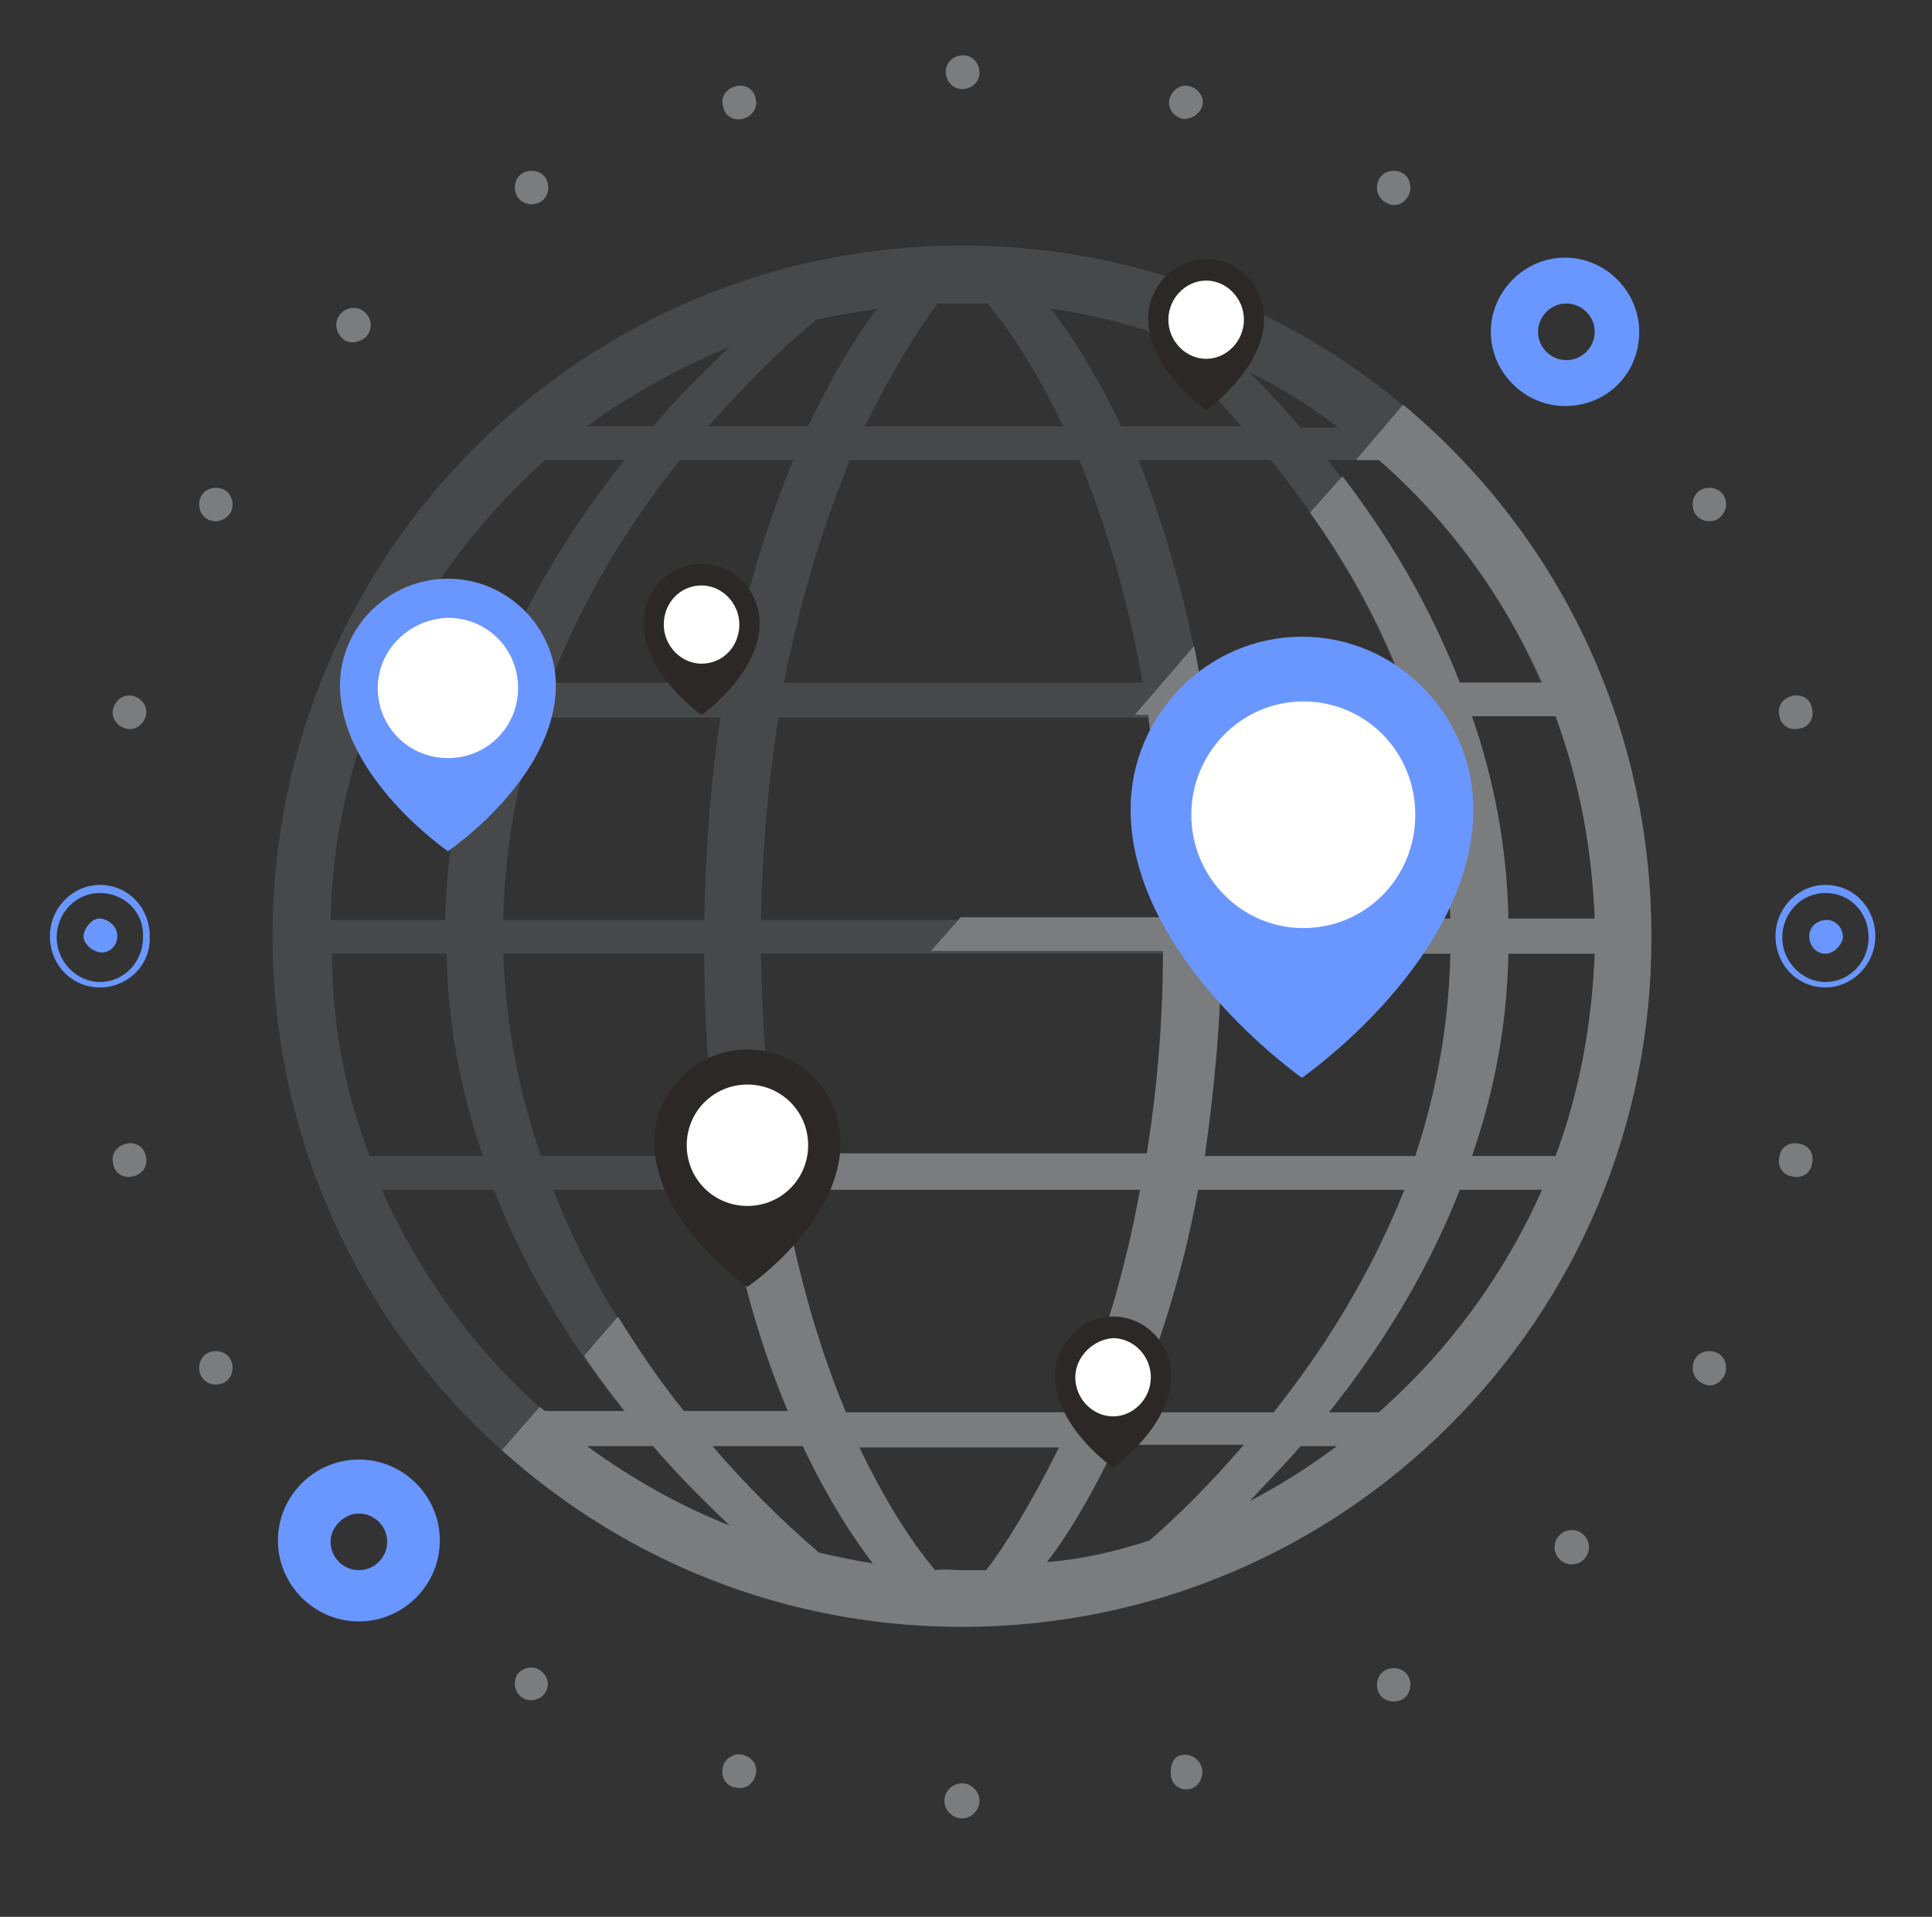 <?xml version="1.0" encoding="utf-8"?>
<!-- Generator: Adobe Illustrator 22.0.1, SVG Export Plug-In . SVG Version: 6.00 Build 0)  -->
<svg version="1.1" xmlns="http://www.w3.org/2000/svg" xmlns:xlink="http://www.w3.org/1999/xlink" x="0px" y="0px"
	 viewBox="0 0 143.2 142.1" style="enable-background:new 0 0 143.2 142.1;" xml:space="preserve">
<rect x="0" y="0" width="143.2" height="142.1" fill="#333333" stroke="none"/>
<style type="text/css">
	.st0{fill:#47484A;}
	.st1{fill:#7B7C7E;}
	.st2{fill:#6A97FF;}
	.st3{fill:#FFFFFF;}
	.st4{fill:#2C2827;}
</style>
<g id="ëÎÓÈ_2">
</g>
<g id="ëÎÓÈ_3">
	<g>
		<path class="st0" d="M71.3,120.6c-28.2,0-51.1-22.9-51.1-51.2s22.9-51.2,51.1-51.2s51.1,22.9,51.1,51.2
			C122.5,97.7,99.6,120.6,71.3,120.6z M118.2,70.7h-6.4c-0.1,5.4-1.1,10.4-2.7,15h6.2C117.1,80.9,118,75.8,118.2,70.7L118.2,70.7z
			 M114.3,88.2h-6.1c-2.5,6.4-6.1,12-9.7,16.5h3.7C107.4,100.1,111.5,94.5,114.3,88.2z M56.4,70.7c0.1,5.6,0.5,10.5,1.1,15H85
			c0.8-5,1.2-10,1.2-15L56.4,70.7z M86.2,68.2c-0.1-5.6-0.5-10.5-1.1-15H57.7c-0.8,5-1.2,10-1.3,15H86.2z M83.9,104.7h10.5
			c3.6-4.5,7.1-10,9.7-16.5H88.8C87.6,94.8,85.7,100.3,83.9,104.7L83.9,104.7z M84.5,88.2H58c1.2,6.7,2.9,12.2,4.7,16.5h17
			C81.5,100.3,83.3,94.8,84.5,88.2L84.5,88.2z M53.7,88.2H41c2.5,6.4,6.1,12,9.7,16.5h7.7C56.6,100.4,54.9,94.9,53.7,88.2z
			 M53.3,85.7c-0.7-4.5-1.1-9.5-1.1-15H37.3c0.2,5.4,1.2,10.4,2.8,15H53.3z M52.2,68.2c0.1-5.5,0.5-10.5,1.2-15H39.9
			c-1.6,4.8-2.5,9.9-2.6,15H52.2z M53.9,50.6c1.3-6.6,3.1-12.1,4.9-16.5h-8.4c-3.6,4.5-7.1,10-9.6,16.5H53.9z M58.1,50.6h26.6
			c-1.2-6.7-2.9-12.2-4.7-16.5h-17C61.2,38.5,59.4,44,58.1,50.6L58.1,50.6z M89,50.6h14.9c-2.5-6.4-6.1-12-9.7-16.5h-9.8
			C86.1,38.5,87.8,43.9,89,50.6L89,50.6z M89.4,53.1c0.7,4.5,1.1,9.5,1.1,15h17c-0.2-5.4-1.2-10.4-2.7-15H89.4z M90.5,70.7
			c0,5-0.5,10-1.2,15h15.6c1.6-4.8,2.5-9.9,2.6-15L90.5,70.7z M99.1,107.2h-2.7c-1.2,1.4-2.5,2.7-3.8,4.1
			C94.9,110.1,97.1,108.7,99.1,107.2z M85.2,114.2c2.1-1.8,4.5-4.2,7-7.1h-9.5c-1.9,4-3.7,6.9-5.1,8.7
			C80.2,115.6,82.8,115,85.2,114.2L85.2,114.2z M71.3,116.4c0.6,0,1.2,0,1.8,0c1.4-1.8,3.3-4.9,5.4-9.1H63.7
			c2.1,4.4,4.1,7.3,5.6,9.1C70,116.3,70.7,116.4,71.3,116.4L71.3,116.4z M60.7,115.1c1.3,0.3,2.7,0.6,4,0.8
			c-1.4-1.8-3.3-4.7-5.2-8.7h-6.7C55.2,110,57.9,112.7,60.7,115.1L60.7,115.1z M54.1,113.1c-2-1.9-3.9-3.8-5.7-5.9h-4.9
			C46.8,109.6,50.3,111.6,54.1,113.1z M40.4,104.7h5.9c-3.6-4.5-7.2-10.1-9.7-16.5h-8.3C31.1,94.5,35.2,100.1,40.4,104.7z
			 M27.4,85.7h8.4c-1.6-4.6-2.6-9.6-2.7-15h-8.5C24.6,75.9,25.6,81,27.4,85.7L27.4,85.7z M24.5,68.2H33c0.1-5.4,1.1-10.4,2.7-15
			h-8.3C25.6,58,24.6,63,24.5,68.2L24.5,68.2z M28.4,50.6h8.2c2.5-6.4,6.1-12,9.7-16.5h-5.9C35.3,38.7,31.1,44.3,28.4,50.6
			L28.4,50.6z M43.5,31.6h4.9c1.8-2.1,3.7-4,5.7-5.9C50.3,27.3,46.8,29.2,43.5,31.6L43.5,31.6z M60.5,23.7c-2.9,2.4-5.5,5.1-8,7.9
			h7.4c1.9-4,3.7-6.9,5.1-8.7C63.5,23.1,62,23.4,60.5,23.7L60.5,23.7z M71.3,22.5c-0.6,0-1.2,0-1.8,0c-1.4,1.8-3.3,4.9-5.4,9.1h14.7
			c-2.1-4.4-4.1-7.3-5.6-9.1C72.7,22.5,72,22.5,71.3,22.5z M85,24.5c-2.3-0.7-4.7-1.3-7.1-1.6c1.4,1.8,3.3,4.7,5.2,8.7h8.9
			C89.9,29.1,87.5,26.7,85,24.5L85,24.5z M92.6,27.6c1.3,1.3,2.6,2.7,3.8,4.1h2.8C97.1,30.1,94.9,28.7,92.6,27.6L92.6,27.6z
			 M102.2,34.1h-3.8c3.6,4.5,7.2,10.1,9.7,16.5h6.1C111.5,44.3,107.4,38.7,102.2,34.1L102.2,34.1z M115.3,53.1h-6.2
			c1.6,4.6,2.6,9.6,2.7,15h6.4C118,63,117.1,58,115.3,53.1z"/>
		<path class="st1" d="M71.3,120.6c-13.1,0-25-4.9-34.1-13.1l2.8-3.2l0.4,0.3h5.9c-1-1.3-2.1-2.7-3-4.1l2.5-2.9
			c1.5,2.4,3.1,4.8,4.9,7h7.7c-1.8-4.3-3.5-9.6-4.6-16.3l3.6-4.2c0.1,0.5,0.1,1,0.2,1.4H85c0.8-5,1.2-10,1.2-15H69l2.2-2.5h15
			c-0.1-5.6-0.5-10.5-1.1-15h-1l4.4-5.1c0.2,0.8,0.3,1.7,0.5,2.6h14.9c-1.8-4.7-4.2-8.9-6.8-12.5l2.4-2.7c3.3,4.3,6.4,9.4,8.7,15.3
			h6.1c-2.8-6.3-6.9-12-12.1-16.5h-1.7L104,30c11.3,9.4,18.4,23.5,18.4,39.4C122.5,97.7,99.6,120.6,71.3,120.6L71.3,120.6z
			 M118.2,70.7h-6.4c-0.1,5.4-1.1,10.4-2.7,15h6.2C117.1,80.9,118,75.8,118.2,70.7L118.2,70.7z M114.3,88.2h-6.1
			c-2.5,6.4-6.1,12-9.7,16.5h3.7C107.4,100.1,111.5,94.5,114.3,88.2z M83.9,104.7h10.5c3.6-4.5,7.1-10,9.7-16.5H88.8
			C87.6,94.8,85.7,100.3,83.9,104.7z M84.5,88.2H58c1.2,6.7,2.9,12.2,4.7,16.5h17C81.5,100.3,83.3,94.8,84.5,88.2z M89.4,53.1
			c0.7,4.5,1.1,9.5,1.1,15h17c-0.2-5.4-1.2-10.4-2.7-15H89.4z M90.5,70.7c0,5-0.5,10-1.2,15h15.6c1.6-4.8,2.5-9.9,2.6-15L90.5,70.7z
			 M99.1,107.2h-2.7c-1.2,1.4-2.5,2.7-3.8,4.1C94.9,110.1,97.1,108.7,99.1,107.2z M85.2,114.2c2.1-1.8,4.5-4.2,7-7.1h-9.5
			c-1.9,4-3.7,6.9-5.1,8.7C80.2,115.6,82.8,115,85.2,114.2L85.2,114.2z M71.3,116.4c0.6,0,1.2,0,1.8,0c1.4-1.8,3.3-4.9,5.4-9.1H63.7
			c2.1,4.4,4.1,7.3,5.6,9.1C70,116.3,70.7,116.4,71.3,116.4L71.3,116.4z M60.7,115.1c1.3,0.3,2.7,0.6,4,0.8
			c-1.4-1.8-3.3-4.7-5.2-8.7h-6.7C55.2,110,57.9,112.7,60.7,115.1L60.7,115.1z M54.1,113.1c-2-1.9-3.9-3.8-5.7-5.9h-4.9
			C46.8,109.6,50.3,111.6,54.1,113.1z M115.3,53.1h-6.2c1.6,4.6,2.6,9.6,2.7,15h6.4C118,63,117.1,58,115.3,53.1L115.3,53.1z"/>
		<path class="st2" d="M135.3,73.2c-2.1,0-3.7-1.7-3.7-3.8c0-2.1,1.7-3.8,3.7-3.8l0,0c2.1,0,3.7,1.7,3.7,3.8c0,0,0,0,0,0
			C139,71.5,137.3,73.2,135.3,73.2z M135.3,66.2c-1.8,0-3.2,1.5-3.2,3.3c0,0,0,0,0,0c0,1.8,1.5,3.3,3.2,3.3c1.8,0,3.2-1.5,3.2-3.3
			c0,0,0,0,0,0C138.5,67.6,137.1,66.2,135.3,66.2C135.3,66.2,135.3,66.2,135.3,66.2L135.3,66.2z M135.3,70.7c-0.7,0-1.2-0.6-1.2-1.3
			c0-0.7,0.6-1.2,1.3-1.2s1.2,0.6,1.2,1.3C136.5,70.1,135.9,70.7,135.3,70.7z M116,30.1c-3,0-5.5-2.5-5.5-5.5c0,0,0,0,0,0
			c0-3,2.5-5.5,5.5-5.5c0,0,0,0,0,0c3,0,5.5,2.5,5.5,5.5c0,0,0,0,0,0C121.5,27.7,119.1,30.1,116,30.1C116,30.1,116,30.1,116,30.1z
			 M116.1,22.5c-1.2,0-2.1,1-2.1,2.1c0,1.2,1,2.1,2.1,2.1c1.2,0,2.1-1,2.1-2.1C118.2,23.4,117.2,22.5,116.1,22.5z M26.6,108.2
			c3.3,0,6,2.7,6,6c0,0,0,0,0,0c0,3.3-2.7,6-6,6c0,0,0,0,0,0c-3.3,0-6-2.7-6-6C20.6,110.9,23.3,108.2,26.6,108.2L26.6,108.2z
			 M26.6,116.4c1.2,0,2.1-1,2.1-2.1c0-1.2-1-2.1-2.1-2.1s-2.1,1-2.1,2.1C24.5,115.4,25.4,116.4,26.6,116.4z M7.4,73.2
			c-2.1,0-3.7-1.7-3.7-3.8c0,0,0,0,0,0c0-2.1,1.7-3.8,3.7-3.8c0,0,0,0,0,0c2.1,0,3.7,1.7,3.7,3.8l0,0C11.2,71.5,9.5,73.2,7.4,73.2
			L7.4,73.2z M7.4,66.2c-1.8,0-3.2,1.5-3.2,3.3c0,0,0,0,0,0c0,1.8,1.5,3.3,3.2,3.3c0,0,0,0,0,0c1.8,0,3.2-1.5,3.2-3.3c0,0,0,0,0,0
			C10.7,67.6,9.2,66.2,7.4,66.2C7.4,66.2,7.4,66.2,7.4,66.2L7.4,66.2z M8.7,69.4c0-0.7-0.6-1.2-1.2-1.3s-1.2,0.6-1.3,1.2
			s0.6,1.2,1.2,1.3C8.1,70.7,8.7,70.1,8.7,69.4L8.7,69.4z"/>
		<path class="st1" d="M133.4,54c-0.7,0.2-1.4-0.2-1.5-0.9c-0.2-0.7,0.2-1.3,0.9-1.5c0.7-0.2,1.4,0.2,1.5,0.9
			C134.5,53.2,134.1,53.9,133.4,54z M126.1,102.5c-0.6-0.3-0.8-1.1-0.5-1.7c0.3-0.6,1.1-0.8,1.7-0.5c0,0,0,0,0,0
			c0.6,0.3,0.8,1.1,0.5,1.7C127.4,102.7,126.7,102.9,126.1,102.5C126.1,102.5,126.1,102.5,126.1,102.5L126.1,102.5z M127.3,38.5
			c-0.6,0.3-1.4,0.1-1.7-0.5c0,0,0,0,0,0c-0.3-0.6-0.1-1.4,0.5-1.7c0.6-0.3,1.4-0.1,1.7,0.5c0,0,0,0,0,0
			C128.1,37.4,127.9,38.1,127.3,38.5z M102.7,15c-0.6-0.3-0.8-1.1-0.5-1.7c0.3-0.6,1.1-0.8,1.7-0.5c0,0,0,0,0,0
			c0.6,0.3,0.8,1.1,0.5,1.7C104,15.2,103.3,15.4,102.7,15C102.7,15,102.7,15,102.7,15z M87.6,8.8c-0.7-0.2-1.1-0.9-0.9-1.5
			c0.2-0.7,0.9-1.1,1.5-0.9c0.7,0.2,1.1,0.9,0.9,1.5C88.9,8.5,88.2,8.9,87.6,8.8L87.6,8.8z M71.3,6.6c-0.7,0-1.2-0.6-1.2-1.3
			s0.6-1.2,1.3-1.2s1.2,0.6,1.2,1.3S72,6.6,71.3,6.6z M55.1,8.8c-0.7,0.2-1.4-0.2-1.5-0.9c-0.2-0.7,0.2-1.3,0.9-1.5
			c0.7-0.2,1.4,0.2,1.5,0.9C56.2,7.9,55.8,8.6,55.1,8.8z M40,15c-0.6,0.3-1.4,0.1-1.7-0.5c0,0,0,0,0,0c-0.3-0.6-0.1-1.4,0.5-1.7
			c0.6-0.3,1.4-0.1,1.7,0.5c0,0,0,0,0,0C40.8,13.9,40.6,14.7,40,15L40,15z M25.3,25c-0.5-0.5-0.5-1.3,0-1.8c0.5-0.5,1.3-0.5,1.8,0
			c0,0,0,0,0,0c0.5,0.5,0.5,1.3,0,1.8C26.5,25.5,25.7,25.5,25.3,25C25.3,25,25.3,25,25.3,25z M16.6,102.5c-0.6,0.3-1.4,0.1-1.7-0.5
			c0,0,0,0,0,0c-0.3-0.6-0.1-1.4,0.5-1.7c0.6-0.3,1.4-0.1,1.7,0.5c0,0,0,0,0,0C17.4,101.4,17.2,102.2,16.6,102.5L16.6,102.5z
			 M15.4,38.5c-0.6-0.3-0.8-1.1-0.5-1.7c0.3-0.6,1.1-0.8,1.7-0.5c0,0,0,0,0,0c0.6,0.3,0.8,1.1,0.5,1.7C16.7,38.6,16,38.8,15.4,38.5
			C15.4,38.5,15.4,38.5,15.4,38.5z M9.3,54c-0.7-0.2-1.1-0.9-0.9-1.5c0.2-0.7,0.9-1.1,1.5-0.9c0.7,0.2,1.1,0.9,0.9,1.5
			C10.6,53.8,9.9,54.2,9.3,54z M9.3,84.8c0.7-0.2,1.4,0.2,1.5,0.9c0.2,0.7-0.2,1.3-0.9,1.5c-0.7,0.2-1.4-0.2-1.5-0.9
			C8.2,85.6,8.6,85,9.3,84.8L9.3,84.8z M40,123.8c0.6,0.4,0.8,1.1,0.4,1.7c-0.3,0.5-1.1,0.7-1.6,0.4c-0.6-0.3-0.8-1.1-0.5-1.7
			C38.6,123.7,39.4,123.4,40,123.8C40,123.8,40,123.8,40,123.8z M55.1,130.1c0.7,0.2,1.1,0.8,0.9,1.5c-0.2,0.7-0.8,1.1-1.5,0.9
			c0,0,0,0-0.1,0c-0.7-0.2-1-0.9-0.8-1.6C53.8,130.3,54.5,129.9,55.1,130.1z M71.3,132.2c0.7,0,1.3,0.6,1.3,1.3s-0.6,1.3-1.3,1.3
			c-0.7,0-1.3-0.6-1.3-1.3S70.6,132.2,71.3,132.2L71.3,132.2z M87.6,130.1c0.7-0.1,1.3,0.3,1.5,1c0.1,0.6-0.2,1.3-0.8,1.5
			c-0.7,0.2-1.4-0.2-1.5-0.9S86.9,130.2,87.6,130.1L87.6,130.1z M102.7,123.8c0.6-0.3,1.4-0.1,1.7,0.5c0,0,0,0,0,0
			c0.3,0.6,0.1,1.4-0.5,1.7c-0.6,0.3-1.4,0.1-1.7-0.5C101.9,124.9,102.1,124.1,102.7,123.8L102.7,123.8z M117.4,113.8
			c0.5,0.5,0.5,1.3,0,1.8c-0.5,0.5-1.3,0.5-1.8,0c0,0,0,0,0,0c-0.5-0.5-0.5-1.3,0-1.8C116.1,113.3,116.9,113.3,117.4,113.8
			C117.4,113.8,117.4,113.8,117.4,113.8z M131.9,85.7c-0.2,0.7,0.2,1.4,0.9,1.5c0.7,0.2,1.4-0.2,1.5-0.9c0.2-0.7-0.2-1.4-0.9-1.5
			C132.7,84.6,132,85,131.9,85.7L131.9,85.7z"/>
		<path class="st3" d="M33.2,44.1c3.7,0,6.8,3,6.8,6.8c0,3.7-3,6.8-6.8,6.8s-6.8-3-6.8-6.8C26.4,47.1,29.4,44.1,33.2,44.1L33.2,44.1
			z"/>
		<path class="st2" d="M33.2,42.9c4.4,0,8,3.6,8,7.9c0,6.9-8,12.3-8,12.3s-8-5.5-8-12.3C25.2,46.5,28.8,42.9,33.2,42.9L33.2,42.9z
			 M28,51c0,2.9,2.3,5.2,5.2,5.2c0,0,0,0,0,0c2.9,0,5.2-2.3,5.2-5.2c0,0,0,0,0,0c0-2.9-2.3-5.2-5.2-5.2c0,0,0,0,0,0
			C30.3,45.9,28,48.2,28,51C28,51,28,51,28,51L28,51z"/>
		<path class="st3" d="M96.5,49.1c6,0,10.8,4.9,10.8,10.9c0,6-4.8,10.9-10.8,10.9c-6,0-10.8-4.9-10.8-10.9
			C85.7,54,90.6,49.1,96.5,49.1z"/>
		<path class="st2" d="M96.5,47.2c7,0,12.7,5.8,12.7,12.8c0,11.1-12.7,19.9-12.7,19.9s-12.7-8.9-12.7-19.9
			C83.8,53,89.5,47.2,96.5,47.2z M88.3,60.4c0,4.6,3.7,8.4,8.3,8.4c4.6,0,8.3-3.7,8.3-8.4s-3.7-8.4-8.3-8.4
			C92,52,88.3,55.8,88.3,60.4z"/>
		<path class="st3" d="M55.4,78.9c3.2,0,5.8,2.6,5.8,5.9c0,3.3-2.6,5.9-5.8,5.9s-5.8-2.6-5.8-5.9S52.2,78.9,55.4,78.9L55.4,78.9z"/>
		<path class="st4" d="M55.4,77.8c3.8,0,6.9,3.1,6.9,6.9c0,6-6.9,10.7-6.9,10.7s-6.9-4.8-6.9-10.7C48.5,80.9,51.6,77.8,55.4,77.8
			L55.4,77.8z M50.9,84.9c0,2.5,2,4.5,4.5,4.5c2.5,0,4.5-2,4.5-4.5c0-2.5-2-4.5-4.5-4.5C52.9,80.4,50.9,82.4,50.9,84.9L50.9,84.9z"
			/>
		<path class="st3" d="M82.5,98.3c2,0,3.7,1.7,3.7,3.7c0,2.1-1.6,3.7-3.7,3.7s-3.7-1.7-3.7-3.7C78.9,100,80.5,98.3,82.5,98.3z"/>
		<path class="st4" d="M82.5,97.6c2.4,0,4.3,2,4.3,4.4c0,3.8-4.3,6.8-4.3,6.8s-4.3-3-4.3-6.8C78.2,99.6,80.2,97.6,82.5,97.6
			L82.5,97.6z M79.7,102.1c0,1.6,1.3,2.9,2.8,2.9c1.5,0,2.8-1.3,2.8-2.9s-1.3-2.9-2.8-2.9C81,99.3,79.7,100.6,79.7,102.1L79.7,102.1
			z"/>
		<path class="st3" d="M89.4,19.9c2,0,3.7,1.7,3.7,3.7c0,2.1-1.6,3.7-3.7,3.7s-3.7-1.7-3.7-3.7S87.4,19.9,89.4,19.9L89.4,19.9z"/>
		<path class="st4" d="M89.4,19.2c2.4,0,4.3,2,4.3,4.4c0,3.8-4.3,6.8-4.3,6.8s-4.3-3-4.3-6.8C85.1,21.2,87.1,19.2,89.4,19.2z
			 M86.6,23.7c0,1.6,1.3,2.9,2.8,2.9c1.5,0,2.8-1.3,2.8-2.9s-1.3-2.9-2.8-2.9C87.9,20.8,86.6,22.1,86.6,23.7z"/>
		<path class="st3" d="M52,42.5c2,0,3.7,1.7,3.7,3.7S54,49.9,52,49.9c-2,0-3.7-1.7-3.7-3.7C48.3,44.1,50,42.5,52,42.5z"/>
		<path class="st4" d="M52,41.8c2.4,0,4.3,2,4.3,4.4C56.3,50,52,53,52,53s-4.3-3-4.3-6.8C47.7,43.8,49.6,41.8,52,41.8z M49.2,46.3
			c0,1.6,1.3,2.9,2.8,2.9c1.6,0,2.8-1.3,2.8-2.9c0-1.6-1.3-2.9-2.8-2.9C50.4,43.4,49.2,44.7,49.2,46.3L49.2,46.3z"/>
	</g>
</g>
</svg>
